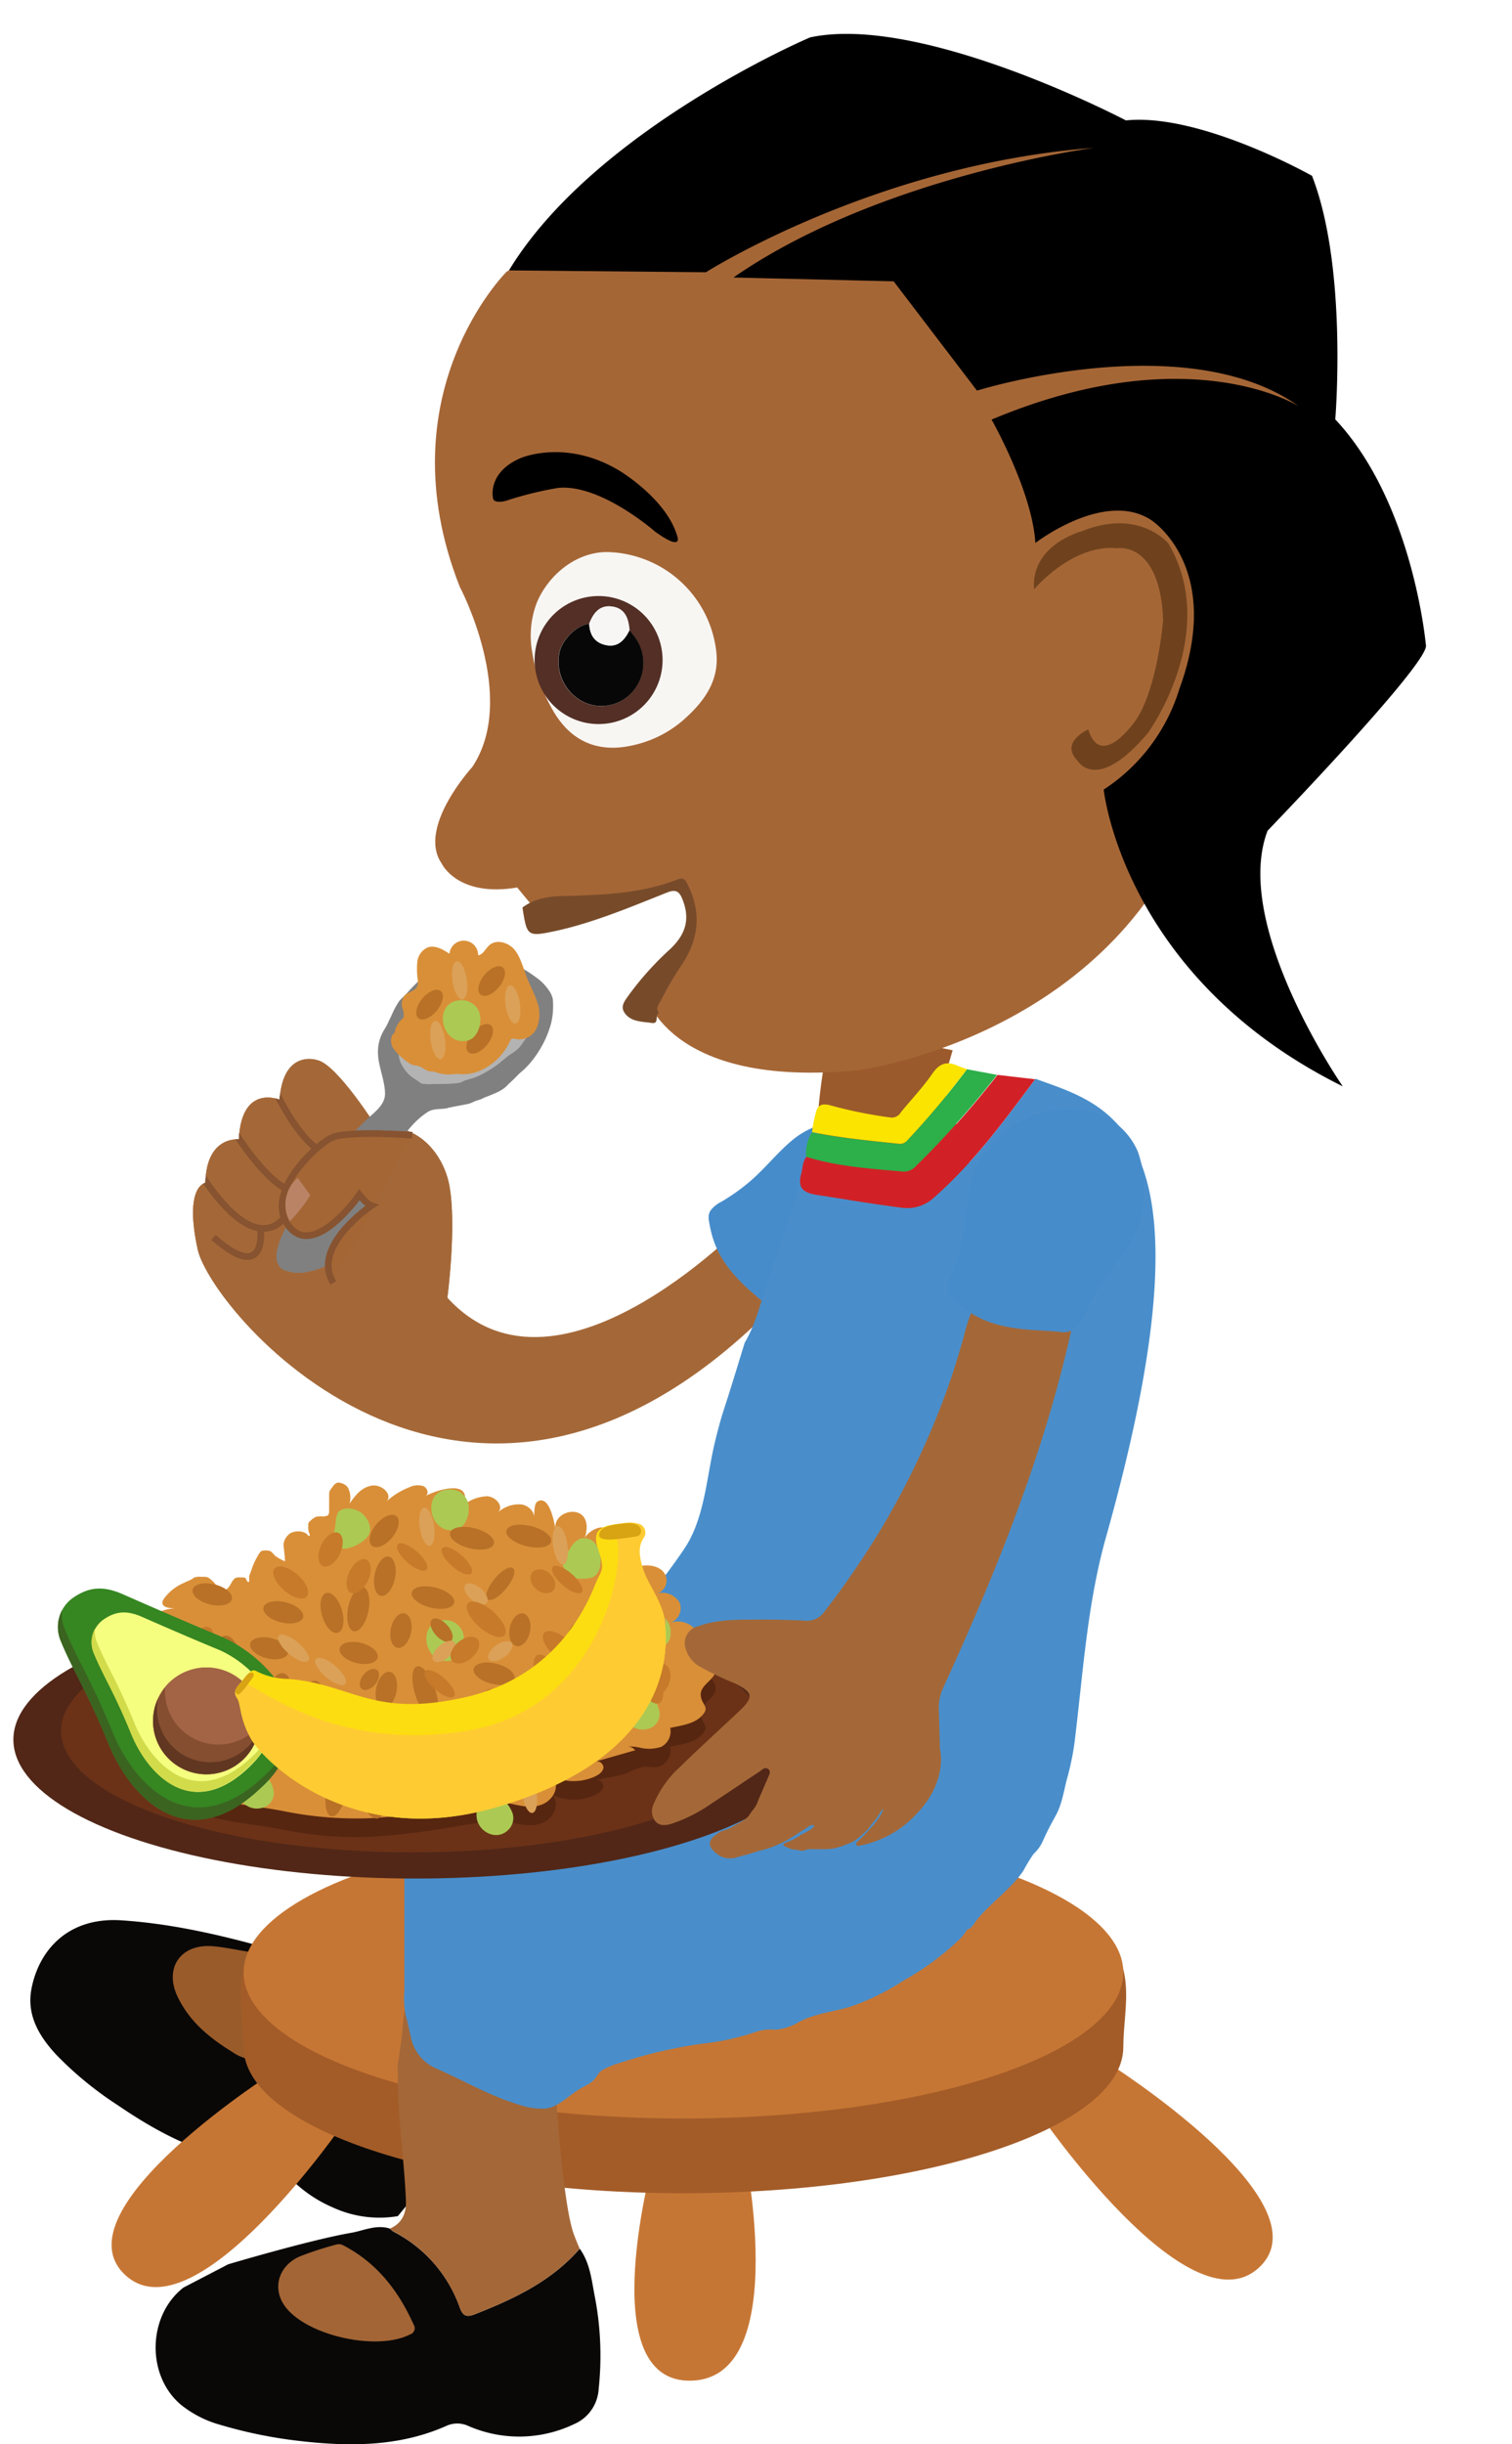 <svg id="Layer_1" data-name="Layer 1" xmlns="http://www.w3.org/2000/svg" xmlns:xlink="http://www.w3.org/1999/xlink" width="260" height="420" viewBox="0 0 260 420">
  <defs>
    <style>
      .cls-1 {
        fill: #a46838;
      }

      .cls-2 {
        clip-path: url(#clip-path);
      }

      .cls-3 {
        fill: #875330;
      }

      .cls-4 {
        fill: none;
      }

      .cls-4, .cls-8 {
        stroke: #875330;
        stroke-miterlimit: 10;
        stroke-width: 1.15px;
      }

      .cls-5 {
        clip-path: url(#clip-path-2);
      }

      .cls-6 {
        fill: gray;
      }

      .cls-7 {
        fill: #b3b3b3;
      }

      .cls-8 {
        fill: #a46635;
      }

      .cls-9 {
        fill: #ba8365;
      }

      .cls-10 {
        fill: #478cca;
      }

      .cls-11 {
        fill: #9b5a2b;
      }

      .cls-12 {
        fill: #0a0807;
      }

      .cls-13 {
        fill: #9a5b2a;
      }

      .cls-14 {
        fill: #c67634;
      }

      .cls-15 {
        fill: #a35c28;
      }

      .cls-16 {
        fill: #a46737;
      }

      .cls-17 {
        fill: #a36535;
      }

      .cls-18 {
        fill: #498ecb;
      }

      .cls-19 {
        fill: #d12127;
      }

      .cls-20 {
        fill: #2daf4a;
      }

      .cls-21 {
        fill: #fbe400;
      }

      .cls-22 {
        fill: #a56636;
      }

      .cls-23 {
        fill: #6f421d;
      }

      .cls-24 {
        fill: #f8f6f3;
      }

      .cls-25 {
        fill: #532f26;
      }

      .cls-26 {
        fill: #080707;
      }

      .cls-27 {
        fill: #f7f6f5;
      }

      .cls-28 {
        fill: #774b2a;
      }

      .cls-29 {
        fill: #522717;
      }

      .cls-30 {
        fill: #6b3217;
      }

      .cls-31 {
        fill: #572610;
      }

      .cls-32 {
        fill: #d98f38;
      }

      .cls-33 {
        fill: #acc954;
      }

      .cls-34 {
        fill: #b87127;
      }

      .cls-35 {
        fill: #dba158;
      }

      .cls-36 {
        fill: #c77a2a;
      }

      .cls-37 {
        fill: #368622;
      }

      .cls-38 {
        fill: #3b6420;
      }

      .cls-39 {
        fill: #f5fe7f;
      }

      .cls-40 {
        fill: #d2db4a;
      }

      .cls-41 {
        fill: #854e30;
      }

      .cls-42 {
        fill: #a36445;
      }

      .cls-43 {
        fill: #613721;
      }

      .cls-44 {
        fill: #fcdd11;
      }

      .cls-45 {
        fill: #ffcb33;
      }

      .cls-46 {
        fill: #d8a413;
      }
    </style>
    <clipPath id="clip-path">
      <path id="_Clipping_Path_" data-name="&lt;Clipping Path&gt;" class="cls-1" d="M139.71,210.73c3.36,5.23-5.05,12.09-5.05,12.09C83.3,276.57,36.4,225.73,34,214.72s1.32-11.47,1.32-11.47c.16-8.14,5.75-7.47,5.75-7.47.45-9.6,7-6.82,7-6.82.65-8.84,6.51-6.79,6.51-6.79,3.42.76,10.26,11.64,10.26,11.64,7.23-1.1,11.54,4.84,12.45,10,1.25,7-.36,19.17-.36,19.17,13.32,30.21,52.54-14.23,52.54-14.23S135.11,203.58,139.71,210.73Z"/>
    </clipPath>
    <clipPath id="clip-path-2">
      <path id="_Clipping_Path_2" data-name="&lt;Clipping Path&gt;" class="cls-1" d="M139.71,210.73c3.36,5.23-5.05,12.09-5.05,12.09C81.51,278.76,36.4,225.73,34,214.72s1.32-11.47,1.32-11.47c.16-8.14,5.75-7.47,5.75-7.47.45-9.6,7-6.82,7-6.82.65-8.84,6.51-6.79,6.51-6.79,3.42.76,10.26,11.64,10.26,11.64,7.23-1.1,11.54,4.84,12.45,10,1.25,7-.36,19.17-.36,19.17,19.32,21.22,52.54-14.23,52.54-14.23S135.11,203.58,139.71,210.73Z"/>
    </clipPath>
  </defs>
  <title>20_Akili_takes_food_and_eat</title>
  <g>
    <g>
      <g>
        <path id="_Clipping_Path_3" data-name="&lt;Clipping Path&gt;" class="cls-1" d="M139.71,210.73c3.36,5.23-5.05,12.09-5.05,12.09C83.3,276.57,36.4,225.73,34,214.72s1.32-11.47,1.32-11.47c.16-8.14,5.75-7.47,5.75-7.47.45-9.6,7-6.82,7-6.82.65-8.84,6.51-6.79,6.51-6.79,3.42.76,10.26,11.64,10.26,11.64,7.23-1.1,11.54,4.84,12.45,10,1.25,7-.36,19.17-.36,19.17,13.32,30.21,52.54-14.23,52.54-14.23S135.11,203.58,139.71,210.73Z"/>
        <g class="cls-2">
          <path class="cls-3" d="M70,193.11c-2,.3-3.9.6-5.84,1a58,58,0,0,0-5.73,1.3,9.74,9.74,0,0,0-1.31.52,9.09,9.09,0,0,0-1.17.79,21.71,21.71,0,0,0-2.16,1.94,21,21,0,0,0-3.51,4.56,7.55,7.55,0,0,0-1,5.29,5.22,5.22,0,0,0,1.31,2.31,3.06,3.06,0,0,0,2.2,1,5.29,5.29,0,0,0,2.53-.77,14,14,0,0,0,2.3-1.67,27.84,27.84,0,0,0,3.88-4.3l.39-.53.39.51a12.16,12.16,0,0,0,.87,1,3.25,3.25,0,0,0,.93.73l.81.31-.7.47A26.1,26.1,0,0,0,61,210a19.5,19.5,0,0,0-2.66,3,9,9,0,0,0-1.65,3.58,5.94,5.94,0,0,0-.1,1,5.67,5.67,0,0,0,.08,1,5.12,5.12,0,0,0,.26,1,6.74,6.74,0,0,0,.42.92,6.79,6.79,0,0,1-.5-.89,5.25,5.25,0,0,1-.35-1,5.53,5.53,0,0,1-.15-1,6.21,6.21,0,0,1,0-1,9.45,9.45,0,0,1,1.49-3.85,19.23,19.23,0,0,1,2.62-3.19,26.81,26.81,0,0,1,3.14-2.69l.11.78a2.51,2.51,0,0,1-.74-.41,6.32,6.32,0,0,1-.57-.49,11.29,11.29,0,0,1-1-1.08l.78,0a28.79,28.79,0,0,1-4,4.53,15,15,0,0,1-2.46,1.83,6.35,6.35,0,0,1-3.06.94,4.07,4.07,0,0,1-3.05-1.35,6.35,6.35,0,0,1-1.53-2.81,7,7,0,0,1,.05-3.18,11.34,11.34,0,0,1,1.16-2.87,20.22,20.22,0,0,1,3.76-4.73A22.55,22.55,0,0,1,55.42,196a9.9,9.9,0,0,1,1.31-.81,10.32,10.32,0,0,1,1.46-.51,42.78,42.78,0,0,1,5.87-1C66,193.42,68,193.23,70,193.11Z"/>
          <path class="cls-4" d="M47,186.75s3.63,8,7.47,10.57"/>
          <path class="cls-4" d="M40.52,194.77s4.62,7.45,8.75,9.54"/>
          <path class="cls-4" d="M48.85,209.23s-4.65,7.41-14.26-7.4"/>
          <path class="cls-4" d="M44.82,211.44s1,9.23-8.1,1.18"/>
        </g>
      </g>
      <g>
        <path id="_Clipping_Path_4" data-name="&lt;Clipping Path&gt;" class="cls-1" d="M139.71,210.73c3.36,5.23-5.05,12.09-5.05,12.09C81.51,278.76,36.4,225.73,34,214.72s1.32-11.47,1.32-11.47c.16-8.14,5.75-7.47,5.75-7.47.45-9.6,7-6.82,7-6.82.65-8.84,6.51-6.79,6.51-6.79,3.42.76,10.26,11.64,10.26,11.64,7.23-1.1,11.54,4.84,12.45,10,1.25,7-.36,19.17-.36,19.17,19.32,21.22,52.54-14.23,52.54-14.23S135.11,203.58,139.71,210.73Z"/>
        <g class="cls-5">
          <path class="cls-4" d="M47,186.75s3.63,8,7.47,10.57"/>
          <path class="cls-4" d="M40.52,194.77s4.62,7.45,8.75,9.54"/>
          <path class="cls-4" d="M48.85,209.23s-4.65,7.41-14.26-7.4"/>
          <path class="cls-4" d="M44.82,211.44s1,9.23-8.1,1.18"/>
        </g>
      </g>
      <g>
        <path class="cls-6" d="M49,218.35c-2.66-1.21-1.06-5-.13-6.86a67.18,67.18,0,0,1,14.23-19.17c1.25-1.17,3.07-2.43,3.11-4.32,0-2.11-.94-4.26-1.18-6.36l0-.19a7.22,7.22,0,0,1,1.12-4.64c.46-.71.74-1.5,1.14-2.24A14.49,14.49,0,0,1,68.66,172c.38-.45.85-.83,1.25-1.27a31,31,0,0,1,2.64-2.67,13.61,13.61,0,0,1,2.78-1.74,16.08,16.08,0,0,1,3-1.27c.9-.25,1.85-.39,2.77-.56a5.48,5.48,0,0,1,2.32-.06,3.93,3.93,0,0,0,.57.06,10.49,10.49,0,0,1,2.77.5,21,21,0,0,1,5.39,2.93,8.32,8.32,0,0,1,2.1,2.07,4.26,4.26,0,0,1,.8,1.62,9.13,9.13,0,0,1,.06,1.24,12.5,12.5,0,0,1-.32,2.89,17.53,17.53,0,0,1-2.21,5,16.13,16.13,0,0,1-2.27,2.83c-.41.42-.88.75-1.28,1.17s-.94.95-1.43,1.4c-.29.26-.56.57-.86.81a7.24,7.24,0,0,1-1.65.92c-.51.22-1,.43-1.52.62s-.72.36-1.11.48a7.76,7.76,0,0,0-1,.34,3.83,3.83,0,0,1-1.09.4l-.87.17c-.69.14-1.39.25-2.08.41-.2,0-.4.12-.61.15-1.11.21-2.28,0-3.27.64-3.14,2.06-5.08,5.26-6.53,8.64-.76,1.78-1.26,3.68-2.47,5.21a6.89,6.89,0,0,0-.86,1.72c-.63,1.5-1.43,2.92-2.15,4.37a16.2,16.2,0,0,1-4.87,6.14,9.1,9.1,0,0,1-3.33,1.27,6.62,6.62,0,0,1-4.25-.12Z"/>
        <g>
          <path class="cls-7" d="M90.7,178.05a3.88,3.88,0,0,0,.48-.89,7,7,0,0,0,.31-2.55,4.93,4.93,0,0,1,0-.79,1.35,1.35,0,0,0,0-.5,7.7,7.7,0,0,0-.55-1.66l-.59-1.16a3.12,3.12,0,0,0-.76-.75,1.19,1.19,0,0,1-.24-.21,6.54,6.54,0,0,0-.79-.58,5.06,5.06,0,0,0-2.18-1c-.66-.07-1.31-.19-2-.28a10.52,10.52,0,0,0-2.06-.24,19.15,19.15,0,0,0-2,.17,14.19,14.19,0,0,0-1.63.36c-.28.08-.56.2-.83.26-.11,0-.23,0-.34.06a1.72,1.72,0,0,0-.66.37,15.68,15.68,0,0,0-2.56,1.63c-.44.34-.9.64-1.32,1a12.14,12.14,0,0,1-1.12,1,4.66,4.66,0,0,0-.77.55,6.06,6.06,0,0,0-.87,1.25,11.91,11.91,0,0,0-1.09,2.56,12.33,12.33,0,0,0-.57,3.08,9.55,9.55,0,0,0,.07,2,5.3,5.3,0,0,0,.73,1.69,5.83,5.83,0,0,0,1.93,1.94c.32.2.62.41.93.64a1.15,1.15,0,0,0,.37.19,7.65,7.65,0,0,0,1.91.07c.94,0,1.89,0,2.83-.06a14,14,0,0,0,1.68-.16,1.59,1.59,0,0,0,.53-.21,6,6,0,0,1,1.33-.45,11.67,11.67,0,0,0,2.13-.86,21.24,21.24,0,0,0,2.12-1.3c.95-.66,1.78-1.47,2.74-2.13A6.37,6.37,0,0,0,89.27,180c.37-.44.7-.92,1-1.39Z"/>
          <path class="cls-7" d="M90.7,178.05a3.88,3.88,0,0,0,.48-.89,7,7,0,0,0,.31-2.55,4.93,4.93,0,0,1,0-.79,1.35,1.35,0,0,0,0-.5,7.7,7.7,0,0,0-.55-1.66l-.59-1.16a3.12,3.12,0,0,0-.76-.75,1.19,1.19,0,0,1-.24-.21,6.54,6.54,0,0,0-.79-.58,5.06,5.06,0,0,0-2.18-1c-.66-.07-1.31-.19-2-.28a10.52,10.52,0,0,0-2.06-.24,19.15,19.15,0,0,0-2,.17,14.19,14.19,0,0,0-1.63.36c-.28.08-.56.2-.83.26-.11,0-.23,0-.34.06a1.72,1.72,0,0,0-.66.37,15.68,15.68,0,0,0-2.56,1.63c-.44.34-.9.64-1.32,1a12.14,12.14,0,0,1-1.12,1,4.66,4.66,0,0,0-.77.55,6.06,6.06,0,0,0-.87,1.25,11.91,11.91,0,0,0-1.09,2.56,12.33,12.33,0,0,0-.57,3.08,9.55,9.55,0,0,0,.07,2,5.3,5.3,0,0,0,.73,1.69,5.83,5.83,0,0,0,1.93,1.94c.32.2.62.41.93.64a1.15,1.15,0,0,0,.37.19,7.65,7.65,0,0,0,1.91.07c.94,0,1.89,0,2.83-.06a14,14,0,0,0,1.68-.16,1.59,1.59,0,0,0,.53-.21,6,6,0,0,1,1.33-.45,11.67,11.67,0,0,0,2.13-.86,21.24,21.24,0,0,0,2.12-1.3c.95-.66,1.78-1.47,2.74-2.13A6.37,6.37,0,0,0,89.27,180c.37-.44.7-.92,1-1.39Z"/>
        </g>
      </g>
      <path class="cls-8" d="M70.89,195.06s-11.31-.89-14,.49S45.3,205.1,49.7,210.73s12.11-5.43,12.11-5.43,1.24,1.61,2.05,1.87c0,0-10.46,7-6.53,13.27"/>
      <path class="cls-9" d="M51.2,202.38l2.16,3a26.06,26.06,0,0,1-3.53,4.47A6,6,0,0,1,51.2,202.38Z"/>
    </g>
    <path class="cls-10" d="M138.92,194.16a13.87,13.87,0,0,0-2.5,1.61c-2.51,2.05-4.53,4.6-6.93,6.77a34.32,34.32,0,0,1-5.52,4,5.14,5.14,0,0,0-1.8,1.48,2.28,2.28,0,0,0-.29,1.56c.7,4.82,2.57,7.75,5.73,10.91,1.73,1.73,3.59,3.15,5.41,4.78a3.67,3.67,0,0,0,2.89,1.31,11,11,0,0,0,2.74-1.13c3.48-2,6.57-2.81,10.4-4,4.18-1.28,7.21-2.93,9.65-6.05a18.48,18.48,0,0,0,3.74-6.52,11.87,11.87,0,0,0-.38-7.24C158.46,193,147,190.07,138.92,194.16Z"/>
    <path class="cls-11" d="M162,186.71s4.16,10.37,7.36,21.94c0,0-28,8.49-28.68-15.62-.15-5.67,2.56-18.34,2.56-18.34s5.08,7.17,3.93,2.43l16.64,3.35Z"/>
    <g>
      <path class="cls-12" d="M68.41,380.8a19.19,19.19,0,0,1-11.12-1.47,22.91,22.91,0,0,1-8.42-6.18,3.18,3.18,0,0,0-2.47-1.43c-9.86-.34-18.25-4.59-26.17-10A60.34,60.34,0,0,1,9.61,353c-2.9-3.16-5.06-6.75-4.2-11.26,1.24-6.49,6.15-12.38,15.47-11.77s18.4,2.83,27.36,5.41c1.27.36,2.77.24,3.65,1.55,3.81,5.48,5.75,11.45,4.79,18.19-.17,1.19.57,1.47,1.55,1.52,2.29.12,4.58.41,6.86.36,4.93-.1,9.9-.11,14.34-2.78a4.21,4.21,0,0,1,.27,2.9,55.27,55.27,0,0,1-5.78,17Z"/>
      <path class="cls-13" d="M91,300.55c-1.09,5.68,8.45,3.13-1.62,25.4-1.88,2.86-5.26,13-6.83,16.1-2,3.85-2.29,8.06-3.12,12.17C75,356.87,70,356.89,65.09,357c-2.28,0-4.57-.24-6.86-.36-1-.05-1.72-.33-1.55-1.52,1-6.74-1-12.71-4.79-18.19,2.25.19,3.6-1,4.57-2.89a83.42,83.42,0,0,0,3.79-9.59,85.75,85.75,0,0,1,11-20.59C75.9,306,86.6,297.92,91,300.55Z"/>
      <path class="cls-13" d="M40,352.62c-4.39-2.68-7.49-5.5-9.41-9.42-2.45-5,.45-9.24,6-8.78,2,.17,4,.61,5.94.92a1.35,1.35,0,0,1,1,.65,28.17,28.17,0,0,1,4.7,17.54c-.07,1.12-.38,1.58-1.54,1.31C44.18,354.23,41.55,353.77,40,352.62Z"/>
    </g>
    <g>
      <path class="cls-14" d="M47.85,355.55S9.46,379.71,21.54,390.92s38-26.74,38-26.74Z"/>
      <path class="cls-14" d="M112.53,370.29s-11.05,39.4,6.45,38.78,8.8-40.75,8.8-40.75Z"/>
      <path class="cls-14" d="M190.19,354.26s38.39,24.15,26.31,35.37-38-26.74-38-26.74Z"/>
      <path class="cls-15" d="M193.16,351.76c0,13.86-33.86,25.1-75.63,25.1S41.9,365.63,41.9,351.76s-11.38-31.47,75.63-31.47S193.16,337.9,193.16,351.76Z"/>
      <ellipse class="cls-14" cx="117.53" cy="338.92" rx="75.63" ry="25.1"/>
    </g>
    <g>
      <path class="cls-12" d="M39.25,389.07s14-4.17,21.11-5.4c2.19-.38,4.35-1.48,6.68-.73a4,4,0,0,0,.65.54,23.44,23.44,0,0,1,11.41,13.11c.56,1.51,1.28,1.56,2.59,1.05,6.7-2.63,13.14-5.65,18-11.25,1.65,2.29,2,5,2.48,7.66a53.78,53.78,0,0,1,.77,16.5,7,7,0,0,1-4.25,6,21.89,21.89,0,0,1-18.14.31,4.52,4.52,0,0,0-3.84,0c-8,3.54-16.45,3.56-24.95,2.6a79.28,79.28,0,0,1-13.88-2.8,18.78,18.78,0,0,1-6.69-3.39c-6.06-5-5.86-15.35.36-20.2"/>
      <path class="cls-16" d="M99.67,386.39c-4.84,5.6-11.27,8.62-18,11.25-1.31.51-2,.46-2.59-1.05A23.44,23.44,0,0,0,67.7,383.47a4,4,0,0,1-.65-.54c2.16-.91,2.84-2.72,2.75-4.85-.32-7.53-1.52-15-1.39-22.58a.58.58,0,0,0-.08-.2c.29-2.12.67-4.24.86-6.37a34.62,34.62,0,0,1,5.12-16c2.66,2.84,5.92-1.79,7.88,1.55,7.74-1.7,6.37-7.5,13.12-1.4-1.26,7,.71,44.28,3.46,51.09C99.06,384.94,99.37,385.66,99.67,386.39Z"/>
      <path class="cls-17" d="M49.19,396.53c-2.47-3.09-1.44-7.15,2.39-8.82a58.66,58.66,0,0,1,6.13-2,1.68,1.68,0,0,1,1.4.15c5.72,3,9.42,7.79,12,13.54a1.13,1.13,0,0,1-.61,1.73C64.89,404,53.09,401.42,49.19,396.53Z"/>
    </g>
    <path class="cls-18" d="M178,185.45c-5.3,7.1-10.52,14.25-17.23,20.16a6.77,6.77,0,0,1-5.82,1.89c-4.77-.61-9.51-1.42-14.26-2.14-2-.31-3.58-.81-3-3.34-1.4,6.25-3.69,12.21-5.71,18.26-1.18,3.52-2,7.18-3.92,10.44-1.18,3.81-2.32,7.63-3.56,11.41-.62,1.9-1.12,3.83-1.59,5.77-1.38,5.78-1.73,12.73-5,17.86-1,1.53-2.07,3-3.13,4.44-1.3,1.78-3.09,2.4-4.89,3.55-3.47,2.2-6.67,5-10.69,6.19C95.4,281,92,283.08,88.1,284.1c-3.51.93-6.78,2.66-10.09,4.14a40.63,40.63,0,0,1-4.63,2c-.84.26-4.69.36-4.9.79-.1.2.39,1.36.43,1.64a19.18,19.18,0,0,1,0,2.63c-.11,8.36.65,16.7.63,25.07q0,10.91,0,21.81a14.4,14.4,0,0,0,.27,4.32c.35,1.12.53,2.27.82,3.41a7.44,7.44,0,0,0,4.1,5.39c4.9,2.12,9.4,4.83,14.55,6.36a12.53,12.53,0,0,0,4.3.67c2.11-.11,3.89-1.91,5.62-3.08.86-.58,2-1,2.74-1.68s.88-1.38,1.59-1.84a15.18,15.18,0,0,1,3.29-1.34,81.09,81.09,0,0,1,13.77-3.2,43.36,43.36,0,0,0,9.65-2.14,8.37,8.37,0,0,1,3.15-.28,9.53,9.53,0,0,0,4-1.33c2.76-1.48,5.85-1.73,8.82-2.62a41.52,41.52,0,0,0,9.24-4.55,46.35,46.35,0,0,0,9.24-6.75,7,7,0,0,0,1.43-1.68c.07-.28.2-.22.36-.35,0,0,.33-.12.28-.09a4.28,4.28,0,0,0,.94-1.13c2.36-3.15,6.06-5.51,8.29-8.84a26.63,26.63,0,0,1,1.74-2.86,7,7,0,0,0,1.64-2.32c.68-1.56,1.47-3,2.27-4.47,1-1.88,1.3-4.11,1.85-6.17a45.75,45.75,0,0,0,1.26-6c1.48-11.88,2.17-23.86,5.41-35.39,19.89-70.6.47-74.22-12.15-78.87"/>
    <path class="cls-19" d="M178,185.45c-5.3,7.1-10.52,14.25-17.23,20.16a6.77,6.77,0,0,1-5.82,1.89c-4.77-.61-9.51-1.42-14.26-2.14-2-.31-3.58-.81-3-3.34.35-1.07.22-2.29,1-3.26,5.38,1.69,11,2.05,16.54,2.54a2.72,2.72,0,0,0,2.3-.91,158.57,158.57,0,0,0,14-15.69Z"/>
    <path class="cls-20" d="M171.45,184.69a158.57,158.57,0,0,1-14,15.69,2.72,2.72,0,0,1-2.3.91c-5.57-.49-11.16-.85-16.54-2.54a7,7,0,0,1,1-4.18c4.93,1,9.94,1.44,14.94,2a1.65,1.65,0,0,0,1.5-.65,144.53,144.53,0,0,0,10.22-12.19Z"/>
    <path class="cls-21" d="M166.3,183.69a144.53,144.53,0,0,1-10.22,12.19,1.65,1.65,0,0,1-1.5.65c-5-.53-10-1-14.94-2a22.17,22.17,0,0,1,.6-3.14c.27-1.5,1.06-1.81,2.36-1.51a77.15,77.15,0,0,0,10.53,2.14,1.79,1.79,0,0,0,1.78-.9c1.82-2.22,3.82-4.31,5.44-6.67,1.28-1.85,2.62-2.14,4.5-1.25A10.32,10.32,0,0,0,166.3,183.69Z"/>
    <g>
      <path class="cls-22" d="M87.11,46.69S66,67.63,79.05,100.81c0,0,10.15,19.05,2.15,31,0,0-9.52,10.38-5.26,16.55,0,0,2.68,5.87,13,4.14l5.13,6.22s14.39-3.12,23-7c0,0,5.12,9.38-6.36,18.45,0,0,3.34,17.09,37.08,13.7,0,0,41.84-5.54,56.79-42.47l30.08-43.57L222.95,61.47,192.87,23.24l-58.42-4.62Z"/>
      <path d="M87.52,46.46l33.87.32s29.23-18.55,66.74-21.38c0,0-36.81,4.82-62,22.28l27.54.66L168,67.12s35.86-11.2,55.35,2.7c0,0-18.82-12-52.84,2.28,0,0,7,12.31,7.53,21.2,0,0,11.89-9.2,19.93-3.93,0,0,12.55,8,4.82,29.05a31.68,31.68,0,0,1-13,17.25s3.32,32.29,41.11,51c0,0-19.15-27.62-12.93-43.93,0,0,27.05-28,27.24-31.73,0,0-2.1-24.56-15.6-38.95,0,0,2.18-26-4-41.85,0,0-19.19-10.83-32-9.52,0,0-35-18.37-54.28-14.27C139.3,6.4,102.23,22.24,87.52,46.46Z"/>
      <path class="cls-23" d="M177.81,101.28s6.52-7.83,14.29-7.08c0,0,7.36-1.3,7.91,12.3,0,0-.91,11.6-4.67,17.21,0,0-6,8.8-8.21,1.62,0,0-5,2.21-1.83,5.39,0,0,3.27,5.75,12.14-4.83,0,0,12.45-17.17,3.49-32.48,0,0-5-6.19-15-2.09C185.89,91.31,177.22,93.63,177.81,101.28Z"/>
      <path d="M84.77,85.52s-1-4.38,4.82-6.83c0,0,7.74-3.33,16.89,2.17,0,0,8.19,4.86,10,11.35,0,0,1,2.61-3.82-.85,0,0-9.4-8.27-16.71-7.52a60.84,60.84,0,0,0-9,2.23S84.82,86.66,84.77,85.52Z"/>
      <g>
        <path class="cls-24" d="M91.52,112.1a15.94,15.94,0,0,1,.82-8.62c2.13-5,7.24-9,12.82-8.59a19.28,19.28,0,0,1,18,17c.63,5.14-2.2,8.84-5.85,12a19.53,19.53,0,0,1-8.42,4.16c-6,1.4-10.73-.61-13.82-6A29.15,29.15,0,0,1,91.52,112.1Z"/>
        <g>
          <path class="cls-25" d="M92.89,117.9a11,11,0,1,1,14.42,5.61A11,11,0,0,1,92.89,117.9Zm12.4-13.67c-1.85-.29-3.12.66-4,3-2.08.13-4.7,2.7-5.13,5a7.72,7.72,0,0,0,4.21,8.42,7.13,7.13,0,0,0,8.86-2.39,7.5,7.5,0,0,0-.43-9.21l-.61-.78C108,105.78,107.13,104.51,105.29,104.23Z"/>
          <path class="cls-26" d="M101.32,107.22c-2.08.13-4.7,2.7-5.13,5a7.72,7.72,0,0,0,4.21,8.42,7.13,7.13,0,0,0,8.86-2.39,7.5,7.5,0,0,0-.43-9.21l-.61-.78c-.8,1.65-1.88,3-3.94,2.59S101.43,109.14,101.32,107.22Z"/>
          <path class="cls-27" d="M101.32,107.22c.11,1.92,1,3.31,3,3.66s3.14-.94,3.94-2.59c-.17-2.51-1.08-3.77-2.92-4.06S102.17,104.89,101.32,107.22Z"/>
        </g>
      </g>
      <path class="cls-28" d="M89.84,155.94c2.43-1.83,5.37-2,8.17-2,6.31-.2,12.57-.5,18.54-2.84,1.06-.41,1.37.2,1.75,1,2.47,5,1.78,9.63-1.35,14.11a57,57,0,0,0-3.31,5.72c-.34.63-1,1.33-.3,2.16-.87.22.19,1.93-1.35,1.68s-3.54-.14-4.62-1.78c-.72-1.1.06-2,.69-2.91a52.31,52.31,0,0,1,7.18-8c2.78-2.62,3.41-5.27,2.13-8.51-.54-1.38-1.12-1.82-2.68-1.2-6.19,2.46-12.33,5.06-18.86,6.54C90.63,161,90.64,161,89.84,155.94Z"/>
    </g>
    <g>
      <ellipse class="cls-29" cx="71.44" cy="298.92" rx="69.14" ry="23.87"/>
      <ellipse class="cls-30" cx="70.93" cy="297.42" rx="60.43" ry="20.87"/>
    </g>
    <path class="cls-31" d="M64,315.61a62.5,62.5,0,0,1-15.26-1.21c-4.75-.92-9.52-1.19-14.16-2.71-1.21-.4-2.59-1-2.69-2.16-.06-.66.38-1.31.27-2-.34-2-4-2.77-5.67-3.34-.93-.31-1.71-1.3-1.12-2,.2-.23.54-.39.65-.66.58-1.33-5.08-1.8-3.88-4.6-.51,1.19-2.89,1-3.43-.21s.46-2.57,1.83-3.07a1.82,1.82,0,0,1-2.66-.81,3.12,3.12,0,0,1,.81-2.76c.83-1.11,2.39-2.49,4.11-2.09-1,.18-1.47-1-1.42-1.68.26-3.32,6.72-2.18,9.49-2.54,4.65-.59,82.91-4.64,84.41-1.82,1.58-.3,3.45,0,4.35,1.29a2.68,2.68,0,0,1-1.05,3.83A4,4,0,0,1,123,289.6c.59,2.18-2.7,2.93-2.5,5,.17,1.74,1.79,1.94,0,3.66-1.3,1.24-3.47,1.51-5.25,1.89a3,3,0,0,1-1.55,3.26c-1.17.52-2.21,0-3.37.23a13.74,13.74,0,0,0-2.44,1c-1.81.68-3.82.79-5.68,1.31a1.11,1.11,0,0,1,1.55,1c-.09.7-.82,1.22-1.54,1.54a8.93,8.93,0,0,1-7.2,0c1.3,1.52.24,3.91-1.74,4.74-3,1.26-5.83-.83-8.94-.33l-6.35,1A131.1,131.1,0,0,1,64,315.61Z"/>
    <path class="cls-32" d="M64,312.41a62.5,62.5,0,0,1-15.26-1.21c-4.75-.92-9.52-1.19-14.16-2.71-1.21-.4-2.59-1-2.69-2.16-.06-.66.38-1.31.27-2-.34-2-4-2.77-5.67-3.34-.93-.31-1.71-1.3-1.12-2,.2-.23.54-.39.65-.66.58-1.33-5.08-1.8-3.88-4.6-.51,1.19-2.89,1-3.43-.21s.46-2.57,1.83-3.07a1.82,1.82,0,0,1-2.66-.81,3.12,3.12,0,0,1,.81-2.76c.83-1.11,2.39-2.49,4.11-2.09-1,.18-1.47-1-1.42-1.68a3.94,3.94,0,0,1,1.71-2.52,7.12,7.12,0,0,1,5.32-1.42c-4.45-.7-1.1-2.76,1.8-2.8-.89,0-2.84-.12-2.14-1.49a8.07,8.07,0,0,1,3.42-2.83c.5-.27,1.06-.44,1.55-.73.12-.07.22-.19.35-.25a3.08,3.08,0,0,1,1.37-.11,2.31,2.31,0,0,1,1,.09,5,5,0,0,1,.68.52,3.28,3.28,0,0,1,1,1.39c.1.23.06.23.31.26a4.11,4.11,0,0,0,.63,0c1.13,0,1.27-1.43,2-2,.38-.27,1-.16,1.4-.16s.4.06.57.35.19.51.48.39a4.17,4.17,0,0,0,0-.87,4.08,4.08,0,0,1,.29-.8,12.29,12.29,0,0,1,1.28-2.91c.3-.49.45-.8,1.06-.8a2.32,2.32,0,0,1,1,.11c.41.19.61.65,1,.91a8.24,8.24,0,0,0,1.55.84,25.73,25.73,0,0,0-.25-2.58,2.2,2.2,0,0,1,.34-1.36,3,3,0,0,1,.79-.87,3,3,0,0,1,2.1-.25,1.81,1.81,0,0,1,.77.38c.15.14.24.35.48.33.1-.27-.08-.49-.16-.74a3.86,3.86,0,0,1-.07-1.12.75.75,0,0,1,.34-.72,3.56,3.56,0,0,1,1-.72,4.46,4.46,0,0,1,1.23-.06,2.13,2.13,0,0,0,.75-.16c.3-.21.27-.75.27-1.07,0-.88,0-1.75,0-2.63,0-.58.31-.82.62-1.27s.73-.84,1.35-.62a2.1,2.1,0,0,1,1.21.72,3.77,3.77,0,0,1,.33,2.83c.92-1.33,2-2.79,3.79-3.09s3.74,1.62,2.52,2.75a12.53,12.53,0,0,1,3.89-2.44,3.44,3.44,0,0,1,2.43-.25c.77.29,1.1,1.35.4,1.74,2.31-1.28,8.15-2.84,6.56,1.54a6.9,6.9,0,0,1,4.09-1.52c1.52.1,2.85,1.73,1.88,2.74a5.35,5.35,0,0,1,4-1.33c1.45.22,2.64,1.68,1.94,2.79.47-.75,0-2.87.89-3.34,2.08-1.06,2.87,4,3.05,4.91-.77-3.74,7-5,5,1.47.28-.89,2.25-2.22,3.46-1.81,1.74.59.92,2.81.31,3.92a3.34,3.34,0,0,1,4.46-.64,2.37,2.37,0,0,1-.25,3.88c1.6-.93,4-1,5.32.17a2.32,2.32,0,0,1-1.06,4,3.48,3.48,0,0,1,4.07,1.5,2.68,2.68,0,0,1-1.69,3.52,3.93,3.93,0,0,1,4.43,1.16,2.68,2.68,0,0,1-1.05,3.83,4,4,0,0,1,4.45,2.48c.59,2.18-2.7,2.93-2.5,5,.17,1.74,1.79,1.94,0,3.66-1.3,1.24-3.47,1.51-5.25,1.89a3,3,0,0,1-1.55,3.26,6.81,6.81,0,0,1-3.77.12,8.43,8.43,0,0,0-2.37-.15,1.71,1.71,0,0,1,1.66.62l-7,2a1.11,1.11,0,0,1,1.55,1c-.09.7-.82,1.22-1.54,1.54a8.93,8.93,0,0,1-7.2,0c1.3,1.52.24,3.91-1.74,4.74-3,1.26-5.83-.83-8.94-.33l-6.35,1A131.1,131.1,0,0,1,64,312.41Z"/>
    <g>
      <g>
        <path class="cls-33" d="M39.67,291.44a3.74,3.74,0,0,1,.1,2.13c-1.22,2.78-7.16.16-5.72-2.78a7.13,7.13,0,0,1,.81-1.1c.55-.73.85-2,2-2.1S39.2,289.63,39.67,291.44Z"/>
        <path class="cls-33" d="M63.66,262.76a2.52,2.52,0,0,1-.22.93c-.55,1.24-3.81,3-5,2.23s-1.1-2.09-.87-3.21c.39-1.89-.15-3.5,2.41-3.5A3.81,3.81,0,0,1,63.66,262.76Z"/>
        <path class="cls-33" d="M66.87,296.8a3.55,3.55,0,0,1-3.55,3.55c-2.19,0-2.34-2.53-2.48-4.35-.1-1.34.43-2.48,1.85-2.7S66.87,295.53,66.87,296.8Z"/>
        <path class="cls-33" d="M29.16,290.66c0,1.46-1.54,2.65-3.44,2.65-2.13,0-2.27-1.89-2.41-3.25a1.76,1.76,0,0,1,1.79-2C26.44,287.88,29.16,289.71,29.16,290.66Z"/>
        <path class="cls-33" d="M79.74,281.92c0,1.3-.77,3.1-2.21,3.41-4.66,1-6.1-6.94-1-6.94A3.16,3.16,0,0,1,79.74,281.92Z"/>
        <path class="cls-33" d="M80.59,259.46c0,1.3-.77,3.1-2.21,3.41-4.66,1-6.1-6.94-1-6.94A3.16,3.16,0,0,1,80.59,259.46Z"/>
        <path class="cls-33" d="M88.24,312a2.83,2.83,0,0,1-.56,2.12c-2,2.53-5.74.71-5.74-2.24a3.58,3.58,0,0,1,2.21-3.29c1.84-.75,2.3.18,3.25,1.6a5.57,5.57,0,0,1,.75,1.41A2.66,2.66,0,0,1,88.24,312Z"/>
        <path class="cls-33" d="M113.29,293.7a2.6,2.6,0,0,1-1.4,3.22,3.69,3.69,0,0,1-1.61.27,3.32,3.32,0,0,1-2.07-5.68C110.34,289.48,112.76,291.51,113.29,293.7Z"/>
        <path class="cls-33" d="M46.94,307.27a2.6,2.6,0,0,1-1.4,3.22,3.69,3.69,0,0,1-1.61.27,3.32,3.32,0,0,1-2.07-5.68C44,303.05,46.41,305.08,46.94,307.27Z"/>
        <path class="cls-33" d="M103.26,267.74q0,.13,0,.25c.08,1.27-.31,2.8-1.69,3.14a8.1,8.1,0,0,1-3.38-.06A3,3,0,0,1,97,269.49a2.2,2.2,0,0,1-.27-1.13,2.32,2.32,0,0,1,.45-1l.88-1.32a3.9,3.9,0,0,1,1.64-1.62,2.46,2.46,0,0,1,2.66.81A4.46,4.46,0,0,1,103.26,267.74Z"/>
        <path class="cls-33" d="M115.32,280.22q0,.09,0,.19c.05.93-.22,2-1.2,2.29a5.56,5.56,0,0,1-2.39,0,2.2,2.2,0,0,1-.89-1.16,1.65,1.65,0,0,1-.19-.83A1.72,1.72,0,0,1,111,280l.62-1a2.81,2.81,0,0,1,1.16-1.19,1.71,1.71,0,0,1,1.88.59A3.32,3.32,0,0,1,115.32,280.22Z"/>
      </g>
      <g>
        <ellipse class="cls-34" cx="38.9" cy="303.4" rx="1.77" ry="3.54" transform="translate(-217.46 136.53) rotate(-49.63)"/>
        <ellipse class="cls-34" cx="29.25" cy="283.73" rx="1.77" ry="3.86" transform="translate(-6.47 0.74) rotate(-1.31)"/>
        <ellipse class="cls-34" cx="66.06" cy="263.08" rx="3.3" ry="1.77" transform="translate(-179.14 147.09) rotate(-50.59)"/>
        <ellipse class="cls-34" cx="92.01" cy="293.52" rx="3.78" ry="1.77" transform="translate(-193.18 178.25) rotate(-50.59)"/>
        <ellipse class="cls-34" cx="86.02" cy="272.15" rx="3.46" ry="1.3" transform="translate(-178.85 165.82) rotate(-50.59)"/>
        <ellipse class="cls-34" cx="63.51" cy="288.59" rx="2.09" ry="1.3" transform="translate(-199.77 154.44) rotate(-50.59)"/>
        <ellipse class="cls-34" cx="73.13" cy="290.83" rx="1.77" ry="4.71" transform="translate(-86.54 36.99) rotate(-18.06)"/>
        <ellipse class="cls-34" cx="63.98" cy="309.17" rx="1.77" ry="3.44" transform="translate(-92.68 35.06) rotate(-18.06)"/>
        <ellipse class="cls-34" cx="100.15" cy="298.42" rx="1.77" ry="2.8" transform="translate(-213.6 323.85) rotate(-76.08)"/>
        <ellipse class="cls-34" cx="108.48" cy="284.07" rx="1.77" ry="3.45" transform="translate(-193.34 321.04) rotate(-76.08)"/>
        <ellipse class="cls-34" cx="100.91" cy="279.69" rx="3.42" ry="1.77" transform="translate(-114.81 75.06) rotate(-26.67)"/>
        <ellipse class="cls-34" cx="90.92" cy="263.94" rx="1.77" ry="3.96" transform="translate(-187.14 288.71) rotate(-76.08)"/>
        <ellipse class="cls-34" cx="107.78" cy="273.78" rx="1.77" ry="2.67" transform="translate(-183.88 312.54) rotate(-76.08)"/>
        <ellipse class="cls-34" cx="81.17" cy="264.3" rx="1.77" ry="3.88" transform="translate(-194.9 279.52) rotate(-76.08)"/>
        <ellipse class="cls-34" cx="36.5" cy="273.95" rx="1.77" ry="3.47" transform="translate(-238.19 243.49) rotate(-76.08)"/>
        <ellipse class="cls-34" cx="48.72" cy="277.03" rx="1.77" ry="3.51" transform="translate(-231.9 257.69) rotate(-76.08)"/>
        <ellipse class="cls-34" cx="61.67" cy="284.01" rx="1.77" ry="3.36" transform="translate(-228.83 275.56) rotate(-76.08)"/>
        <ellipse class="cls-34" cx="46.3" cy="283.21" rx="1.77" ry="3.36" transform="translate(-239.74 260.03) rotate(-76.08)"/>
        <ellipse class="cls-34" cx="70.18" cy="308.92" rx="1.77" ry="3.3" transform="translate(-246.55 302.74) rotate(-76.08)"/>
        <ellipse class="cls-34" cx="84.96" cy="287.59" rx="1.77" ry="3.61" transform="translate(-214.62 300.88) rotate(-76.08)"/>
        <ellipse class="cls-34" cx="74.45" cy="274.5" rx="1.77" ry="3.75" transform="translate(-209.9 280.74) rotate(-76.08)"/>
        <ellipse class="cls-34" cx="66.18" cy="270.86" rx="3.44" ry="1.77" transform="translate(-212.44 281.65) rotate(-78.49)"/>
        <ellipse class="cls-34" cx="61.62" cy="276.51" rx="3.88" ry="1.77" transform="translate(-221.63 281.7) rotate(-78.49)"/>
        <ellipse class="cls-34" cx="45.8" cy="299.62" rx="3.16" ry="1.77" transform="translate(-256.93 284.69) rotate(-78.49)"/>
        <ellipse class="cls-34" cx="66.44" cy="290.4" rx="3.16" ry="1.77" transform="translate(-231.38 297.53) rotate(-78.49)"/>
        <ellipse class="cls-34" cx="57.92" cy="307.5" rx="4.71" ry="1.77" transform="translate(-254.95 302.88) rotate(-78.49)"/>
        <ellipse class="cls-34" cx="89.4" cy="280.06" rx="2.86" ry="1.77" transform="translate(-202.87 311.76) rotate(-78.49)"/>
        <ellipse class="cls-34" cx="81.78" cy="295.87" rx="3.12" ry="1.77" transform="translate(-224.46 316.94) rotate(-78.49)"/>
        <ellipse class="cls-34" cx="48.16" cy="290.31" rx="2.84" ry="1.77" transform="translate(-245.92 279.56) rotate(-78.49)"/>
        <ellipse class="cls-34" cx="74.65" cy="302.38" rx="3.57" ry="1.77" transform="translate(-236.55 315.18) rotate(-78.49)"/>
        <ellipse class="cls-34" cx="88.04" cy="300.85" rx="2.7" ry="1.77" transform="translate(-224.32 327.07) rotate(-78.49)"/>
        <ellipse class="cls-34" cx="68.88" cy="280.08" rx="3.02" ry="1.77" transform="matrix(0.2, -0.98, 0.98, 0.2, -219.31, 291.67)"/>
        <ellipse class="cls-34" cx="39.49" cy="284.37" rx="1.77" ry="3.42" transform="translate(-78.3 22.55) rotate(-16.32)"/>
        <ellipse class="cls-34" cx="57.07" cy="277.15" rx="1.77" ry="3.56" transform="translate(-75.56 27.2) rotate(-16.32)"/>
        <ellipse class="cls-34" cx="50.26" cy="300.05" rx="1.77" ry="3.37" transform="translate(-82.27 26.21) rotate(-16.32)"/>
        <ellipse class="cls-35" cx="50.48" cy="283.21" rx="1.24" ry="3.32" transform="translate(-197.99 138.24) rotate(-49.63)"/>
        <ellipse class="cls-34" cx="42.31" cy="296.12" rx="2.84" ry="1.77" transform="translate(-256.3 278.47) rotate(-78.49)"/>
        <ellipse class="cls-34" cx="27.48" cy="293.52" rx="2.84" ry="1.77" transform="translate(-265.62 261.86) rotate(-78.49)"/>
        <ellipse class="cls-34" cx="38.83" cy="291.67" rx="1.77" ry="3.42" transform="translate(-80.38 22.65) rotate(-16.32)"/>
        <ellipse class="cls-35" cx="42.31" cy="293.12" rx="1.24" ry="3.32" transform="translate(-20.66 3.73) rotate(-4.06)"/>
        <ellipse class="cls-35" cx="56.85" cy="287.2" rx="1.24" ry="3.32" transform="translate(-198.79 144.49) rotate(-49.63)"/>
        <ellipse class="cls-35" cx="81.86" cy="273.88" rx="1.24" ry="2.41" transform="translate(-179.83 158.86) rotate(-49.63)"/>
        <ellipse class="cls-35" cx="86.02" cy="283.73" rx="2.41" ry="1.24" transform="translate(-148.48 102.32) rotate(-35.41)"/>
        <ellipse class="cls-35" cx="69.74" cy="296.77" rx="1.24" ry="2.67" transform="translate(-201.54 157.69) rotate(-49.63)"/>
        <ellipse class="cls-35" cx="54.9" cy="296.45" rx="1.24" ry="3.32" transform="translate(-206.52 146.26) rotate(-49.63)"/>
        <ellipse class="cls-35" cx="73.43" cy="262.33" rx="1.24" ry="3.32" transform="translate(-37.34 13.45) rotate(-8.35)"/>
        <ellipse class="cls-35" cx="91.08" cy="308.22" rx="1.24" ry="3.32" transform="translate(-43.82 16.51) rotate(-8.35)"/>
        <ellipse class="cls-35" cx="96.37" cy="265.53" rx="1.24" ry="3.32" transform="translate(-37.56 16.82) rotate(-8.35)"/>
        <ellipse class="cls-36" cx="33.71" cy="298.18" rx="4.71" ry="1.77" transform="translate(-266.18 287.54) rotate(-81.52)"/>
        <ellipse class="cls-36" cx="34.63" cy="282.47" rx="3.15" ry="1.77" transform="translate(-235.4 192.63) rotate(-64.61)"/>
        <ellipse class="cls-35" cx="38.66" cy="287.07" rx="1.24" ry="3.32" transform="translate(-205.1 130.59) rotate(-49.63)"/>
        <ellipse class="cls-35" cx="31.02" cy="288.85" rx="3.32" ry="1.24" transform="translate(-185.7 95.38) rotate(-42.11)"/>
        <ellipse class="cls-36" cx="22.81" cy="286.33" rx="3.15" ry="1.77" transform="translate(-245.64 184.15) rotate(-64.61)"/>
        <ellipse class="cls-36" cx="61.67" cy="270.86" rx="3.15" ry="1.77" transform="translate(-209.47 210.42) rotate(-64.61)"/>
        <ellipse class="cls-36" cx="56.85" cy="266.25" rx="3.15" ry="1.77" transform="translate(-208.06 203.44) rotate(-64.61)"/>
        <ellipse class="cls-36" cx="50" cy="271.91" rx="1.77" ry="3.67" transform="translate(-187.8 130.89) rotate(-48.91)"/>
        <ellipse class="cls-36" cx="93.35" cy="271.71" rx="1.77" ry="2.38" transform="translate(-172.79 163.49) rotate(-48.91)"/>
        <ellipse class="cls-36" cx="83.61" cy="278.25" rx="1.77" ry="4.17" transform="translate(-181.05 158.38) rotate(-48.91)"/>
        <ellipse class="cls-34" cx="75.93" cy="280.14" rx="1.3" ry="2.46" transform="translate(-167.72 122.4) rotate(-41.92)"/>
        <ellipse class="cls-35" cx="76.35" cy="283.77" rx="2.41" ry="1.24" transform="translate(-167.32 119.52) rotate(-40.96)"/>
        <ellipse class="cls-36" cx="79.94" cy="283.55" rx="2.87" ry="1.77" transform="translate(-164.25 118.73) rotate(-40.24)"/>
        <ellipse class="cls-34" cx="93.67" cy="301.86" rx="2.86" ry="1.77" transform="translate(-220.81 333.4) rotate(-78.49)"/>
        <ellipse class="cls-35" cx="86.13" cy="295.68" rx="1.24" ry="2.41" transform="translate(-194.93 169.79) rotate(-49.63)"/>
        <ellipse class="cls-35" cx="80.62" cy="305.57" rx="2.41" ry="1.24" transform="translate(-180.57 127.66) rotate(-40.96)"/>
        <ellipse class="cls-36" cx="84.21" cy="305.35" rx="2.87" ry="1.77" transform="translate(-177.32 126.65) rotate(-40.24)"/>
        <ellipse class="cls-36" cx="96.45" cy="283.1" rx="1.77" ry="3.82" transform="translate(-180.31 169.73) rotate(-48.91)"/>
        <ellipse class="cls-36" cx="113.4" cy="288.59" rx="2.78" ry="1.77" transform="translate(-196.08 307.71) rotate(-72.08)"/>
        <ellipse class="cls-36" cx="85.44" cy="293.52" rx="1.77" ry="3.57" transform="translate(-118.88 66.13) rotate(-25.71)"/>
        <ellipse class="cls-34" cx="108.16" cy="291.77" rx="3.12" ry="1.77" transform="translate(-199.32 339.51) rotate(-78.49)"/>
        <ellipse class="cls-35" cx="112.4" cy="279.63" rx="2.41" ry="1.24" transform="translate(-141.23 116.85) rotate(-35.41)"/>
        <ellipse class="cls-36" cx="111.82" cy="289.42" rx="1.77" ry="3.57" transform="translate(-114.49 77.17) rotate(-25.71)"/>
        <ellipse class="cls-36" cx="93.98" cy="287.59" rx="1.77" ry="3.57" transform="translate(-115.46 69.25) rotate(-25.71)"/>
        <ellipse class="cls-36" cx="75.59" cy="289.31" rx="1.24" ry="3.3" transform="translate(-192.14 156.14) rotate(-48.91)"/>
        <ellipse class="cls-34" cx="53.74" cy="291.82" rx="3.02" ry="1.77" transform="translate(-242.93 286.22) rotate(-78.49)"/>
        <ellipse class="cls-35" cx="61.21" cy="295.51" rx="2.41" ry="1.24" transform="translate(-178.73 112.47) rotate(-40.96)"/>
        <ellipse class="cls-36" cx="60.45" cy="301.05" rx="1.24" ry="3.3" transform="translate(-206.18 148.75) rotate(-48.91)"/>
        <ellipse class="cls-36" cx="66.95" cy="305.86" rx="1.24" ry="3.3" transform="translate(-207.58 155.3) rotate(-48.91)"/>
        <ellipse class="cls-36" cx="70.88" cy="267.54" rx="1.24" ry="3.3" transform="translate(-177.34 145.13) rotate(-48.91)"/>
        <ellipse class="cls-36" cx="78.56" cy="268.18" rx="1.24" ry="3.3" transform="translate(-175.2 151.13) rotate(-48.91)"/>
        <ellipse class="cls-36" cx="97.54" cy="271.41" rx="1.24" ry="3.3" transform="translate(-171.12 166.55) rotate(-48.91)"/>
        <ellipse class="cls-36" cx="104.02" cy="289.65" rx="3.3" ry="1.24" transform="translate(-195.42 360.76) rotate(-83.61)"/>
      </g>
    </g>
    <g>
      <g>
        <path class="cls-37" d="M21.26,274c1.3.57,9.62,4.24,16.68,7.17s19.52,13.91,6.93,26S22.48,309,18.68,299.7s-6.25-12.8-8.34-18a6.15,6.15,0,0,1,2.36-7.25C15.39,272.68,17.75,272.43,21.26,274Z"/>
        <path class="cls-38" d="M18.68,299.7c-3.79-9.33-6.25-12.8-8.34-18a6.24,6.24,0,0,1,.36-5.08,5.94,5.94,0,0,0,.31,3c2.09,5.25,4.55,8.72,8.34,18s13.6,19.53,26.19,7.44A18.73,18.73,0,0,0,50,299a16.74,16.74,0,0,1-5.11,8.18C32.28,319.23,22.48,309,18.68,299.7Z"/>
      </g>
      <g>
        <path class="cls-39" d="M24.5,277.86c1,.44,7.47,3.29,13,5.57s15.15,10.8,5.38,20.19-17.39,1.47-20.33-5.78-4.85-9.94-6.48-14a4.78,4.78,0,0,1,1.84-5.63C19.94,276.86,21.77,276.66,24.5,277.86Z"/>
        <path class="cls-40" d="M22.5,297.84c-2.95-7.25-4.85-9.94-6.48-14a4.85,4.85,0,0,1,.33-4A4.59,4.59,0,0,0,16.6,282c1.62,4.08,3.53,6.77,6.48,14s10.56,15.16,20.33,5.78a14.63,14.63,0,0,0,3.4-4.66,12.92,12.92,0,0,1-4,6.44C33.06,313,25.44,305.08,22.5,297.84Z"/>
      </g>
      <g>
        <circle class="cls-41" cx="35.49" cy="295.69" r="9.17" transform="translate(-130.08 48.15) rotate(-26.93)"/>
        <path class="cls-42" d="M43.67,291.54a9.13,9.13,0,0,1,1,4.83,9.17,9.17,0,0,1-16.27-6.45,9.17,9.17,0,0,1,15.3,1.62Z"/>
        <path class="cls-43" d="M27.17,291.85a9.17,9.17,0,0,0,17.31,5.65,9.17,9.17,0,1,1-17.31-5.65Z"/>
      </g>
    </g>
    <path class="cls-1" d="M151.85,310.76c0-.07-.08.09-.11.15a2.66,2.66,0,0,1-.21.26,5.9,5.9,0,0,0-.35.58l-.54.8c-.28.4-.66.71-.92,1.13a4,4,0,0,1-.64.79,18,18,0,0,1-1.44,1.31,5.69,5.69,0,0,1-1.52.92,17.24,17.24,0,0,1-2.4.84,10.2,10.2,0,0,1-2.23.21H140a5.07,5.07,0,0,0-1.3.06,3.36,3.36,0,0,1-.73.21c-.43,0-.83-.2-1.25-.2a.8.8,0,0,1-.31,0,.69.69,0,0,0-.18-.08h-.13a1.21,1.21,0,0,1-.31-.15c-.07,0-.15,0-.22-.07a1.91,1.91,0,0,0-.34-.14,1.38,1.38,0,0,1-.39-.19c-.08-.05-.09,0-.11-.1a.31.31,0,0,1,0-.19c0-.08.09-.08.16-.13s.09-.11.19-.14.26-.11.41-.17.34-.11.5-.19.27-.11.4-.17.16-.12.26-.17a7.9,7.9,0,0,0,.79-.45c.13-.09.24-.19.37-.27s.22-.09.33-.15a6.57,6.57,0,0,0,.68-.37c.22-.15.47-.26.68-.42a1.86,1.86,0,0,0,.35-.3c.14-.18.18-.36-.1-.36a1,1,0,0,0-.55.13c-.15.09-.27.22-.42.31-.4.26-.82.49-1.22.75-.55.37-1.1.75-1.68,1.08a21.35,21.35,0,0,1-3.41,1.6,13.8,13.8,0,0,1-1.58.46c-.73.16-1.45.46-2.18.66s-1.31.31-1.95.54a3.93,3.93,0,0,1-2.93-.22c-.75-.47-2-1.4-1.74-2.41.16-.73,1-1.25,1.58-1.64s1.3-.42,1.92-.77,1.16-.71,1.76-1a5.28,5.28,0,0,0,1.43-1.11,10.47,10.47,0,0,1,.75-1.06,4.92,4.92,0,0,0,.87-1.62q.86-2,1.69-3.92c.19-.45.54-1,0-1.42s-1,.11-1.4.38c-2.77,1.82-5.51,3.7-8.29,5.51a26.6,26.6,0,0,1-6.87,3.5c-1,.3-2.09.49-2.87-.45a2.82,2.82,0,0,1-.25-2.94,17.9,17.9,0,0,1,4.43-6.27c3.37-3.29,6.86-6.46,10.29-9.69,2.51-2.37,2.4-3.18-.72-4.74a54.82,54.82,0,0,1-6-2.86,5.07,5.07,0,0,1-2.47-3,3,3,0,0,1,2.19-4c3.65-1.31,7.48-1.07,11.26-1.12,2.28,0,4.55.07,6.83.17a3.64,3.64,0,0,0,3.41-1.36q1.27-1.63,2.49-3.29,4-5.48,7.53-11.33a133.67,133.67,0,0,0,6.32-11.93A131.66,131.66,0,0,0,163.13,238q1.12-3.22,2.07-6.5.48-1.65.91-3.31c.13-.49.84-2.6,1.08-3.1.15-.32.22-.73.57-.82a1.9,1.9,0,0,1,1,.18c5,1.85,10.05.81,15-.54a1.24,1.24,0,0,1,.65-.06c.59.16.6,1,.48,1.59-4.57,22.38-13.19,43.85-22.7,64.57a8.23,8.23,0,0,0-.75,3.83c.07,2.22.14,4.43.18,6.65,0,0,1.5,5.38-3.9,11.07a17.9,17.9,0,0,1-10.13,5.62.33.33,0,0,1-.28-.57C148.71,315.24,151.79,312.22,151.85,310.76Z"/>
    <path class="cls-10" d="M168,200.4a13.87,13.87,0,0,0-1,2.79c-.77,3.15-.86,6.4-1.47,9.58a34.32,34.32,0,0,1-2,6.53,5.14,5.14,0,0,0-.55,2.26,2.28,2.28,0,0,0,.71,1.42c3.46,3.43,6.71,4.65,11.14,5.28,2.42.34,4.76.36,7.2.56a3.67,3.67,0,0,0,3.1-.69,11,11,0,0,0,1.52-2.55c1.59-3.68,3.56-6.19,5.92-9.44,2.57-3.54,4-6.68,4.08-10.64a18.48,18.48,0,0,0-.93-7.46,11.87,11.87,0,0,0-4.65-5.56C182.93,187.76,172,192.28,168,200.4Z"/>
    <g>
      <path class="cls-32" d="M81.86,184.24a10,10,0,0,0,5.81-5.29.83.83,0,0,1,.37-.47.94.94,0,0,1,.61.06,3.31,3.31,0,0,0,3.69-2,6.25,6.25,0,0,0,0-4.47c-.48-1.45-1.23-2.79-1.78-4.21s-1-3.27-2-4.57-3.16-2-4.42-.87c-.66.58-1.05,1.59-1.92,1.74a2.47,2.47,0,0,0-4.93-.27c-1.13-.76-2.5-1.55-3.78-1.08a3.07,3.07,0,0,0-1.75,2.46,13.62,13.62,0,0,0,.08,3.16,2.14,2.14,0,0,1-.14,1.14c-.42.82-1.62.87-2.2,1.58a2.45,2.45,0,0,0-.25,2.22,2.37,2.37,0,0,1,.17.84c0,.32.06.56-.16.8a5.17,5.17,0,0,0-.55.53,6.75,6.75,0,0,0-.68,1.18c-.1.23-.06.48-.18.71s-.31.27-.4.44a2.49,2.49,0,0,0-.2,1.17,2.24,2.24,0,0,0,.59,1.35A7.46,7.46,0,0,0,69,181.63a9.82,9.82,0,0,0,1.66,1.24,4.08,4.08,0,0,0,1,.26,4,4,0,0,1,.81.25,7.08,7.08,0,0,0,1.11.64c.43.11.87.07,1.31.2a6.77,6.77,0,0,0,2.19.41c.62,0,1.23-.11,1.85-.08A7.43,7.43,0,0,0,81.86,184.24Z"/>
      <ellipse class="cls-34" cx="84.56" cy="168.58" rx="3.02" ry="1.62" transform="translate(-99.38 126.88) rotate(-50.59)"/>
      <ellipse class="cls-34" cx="82.49" cy="178.51" rx="3.02" ry="1.62" transform="translate(-107.8 128.91) rotate(-50.59)"/>
      <ellipse class="cls-34" cx="73.87" cy="172.63" rx="3.02" ry="1.62" transform="translate(-106.41 120.1) rotate(-50.59)"/>
      <ellipse class="cls-35" cx="79.06" cy="168.45" rx="1.24" ry="3.32" transform="translate(-23.64 13.27) rotate(-8.35)"/>
      <ellipse class="cls-35" cx="88.18" cy="172.58" rx="1.24" ry="3.32" transform="translate(-24.14 14.64) rotate(-8.35)"/>
      <ellipse class="cls-35" cx="75.31" cy="178.7" rx="1.24" ry="3.32" transform="translate(-25.17 12.84) rotate(-8.35)"/>
      <path class="cls-33" d="M82.58,175.4c0,1.3-.77,3.1-2.21,3.41-4.66,1-6.1-6.94-1-6.94A3.16,3.16,0,0,1,82.58,175.4Z"/>
    </g>
    <g>
      <path class="cls-44" d="M44,287.11c-.91-.49-1.64,1-2.52,1.94s-1.46,1.68-.73,2.72.37,3.38,2.4,7,17,19.07,42.1,11.79,30.66-21.6,28.93-32.84c-.6-2.42-1.9-4.35-2.92-6.44A13,13,0,0,1,110,267a4.23,4.23,0,0,1,.74-2.85,1.55,1.55,0,0,0-.65-2.2,4.93,4.93,0,0,0-2.53-.25c-3.85.39-5.9.81-4.74,4.37s.77,3.47-.21,5.59-5.56,16.16-22.72,20c-15.83,3.56-19.25-2.25-30.28-3.17A12.24,12.24,0,0,1,44,287.11Z"/>
      <path class="cls-45" d="M41.49,289.05c-.89,1-1.46,1.68-.73,2.72s.37,3.38,2.4,7,17,19.07,42.1,11.79,30.66-21.6,28.93-32.84c-.6-2.42-1.9-4.35-2.92-6.44A13,13,0,0,1,110,267a4.23,4.23,0,0,1,.74-2.85,1.55,1.55,0,0,0-.65-2.2,4.93,4.93,0,0,0-2.53-.25c-3.85.39-1.39.69-1.25,4.44.28,8-5.72,27.52-25.25,31.11C56.63,301.75,42.37,288.08,41.49,289.05Z"/>
      <path class="cls-46" d="M40.89,291.16c-.93-.39-.12-1.38.58-2.15s1.27-1.93,2-1.54c0,0,.38.19,0,.75S41.32,291.34,40.89,291.16Z"/>
      <path class="cls-46" d="M109.46,264a.91.91,0,0,0,.78-1,1.28,1.28,0,0,0-.73-1,4.23,4.23,0,0,0-2.17-.22c-2.48.25-4.09.52-4.32,1.92,0,0-.39,1.1,2.76.79C106.89,264.4,108.57,264.14,109.46,264Z"/>
    </g>
  </g>
</svg>
